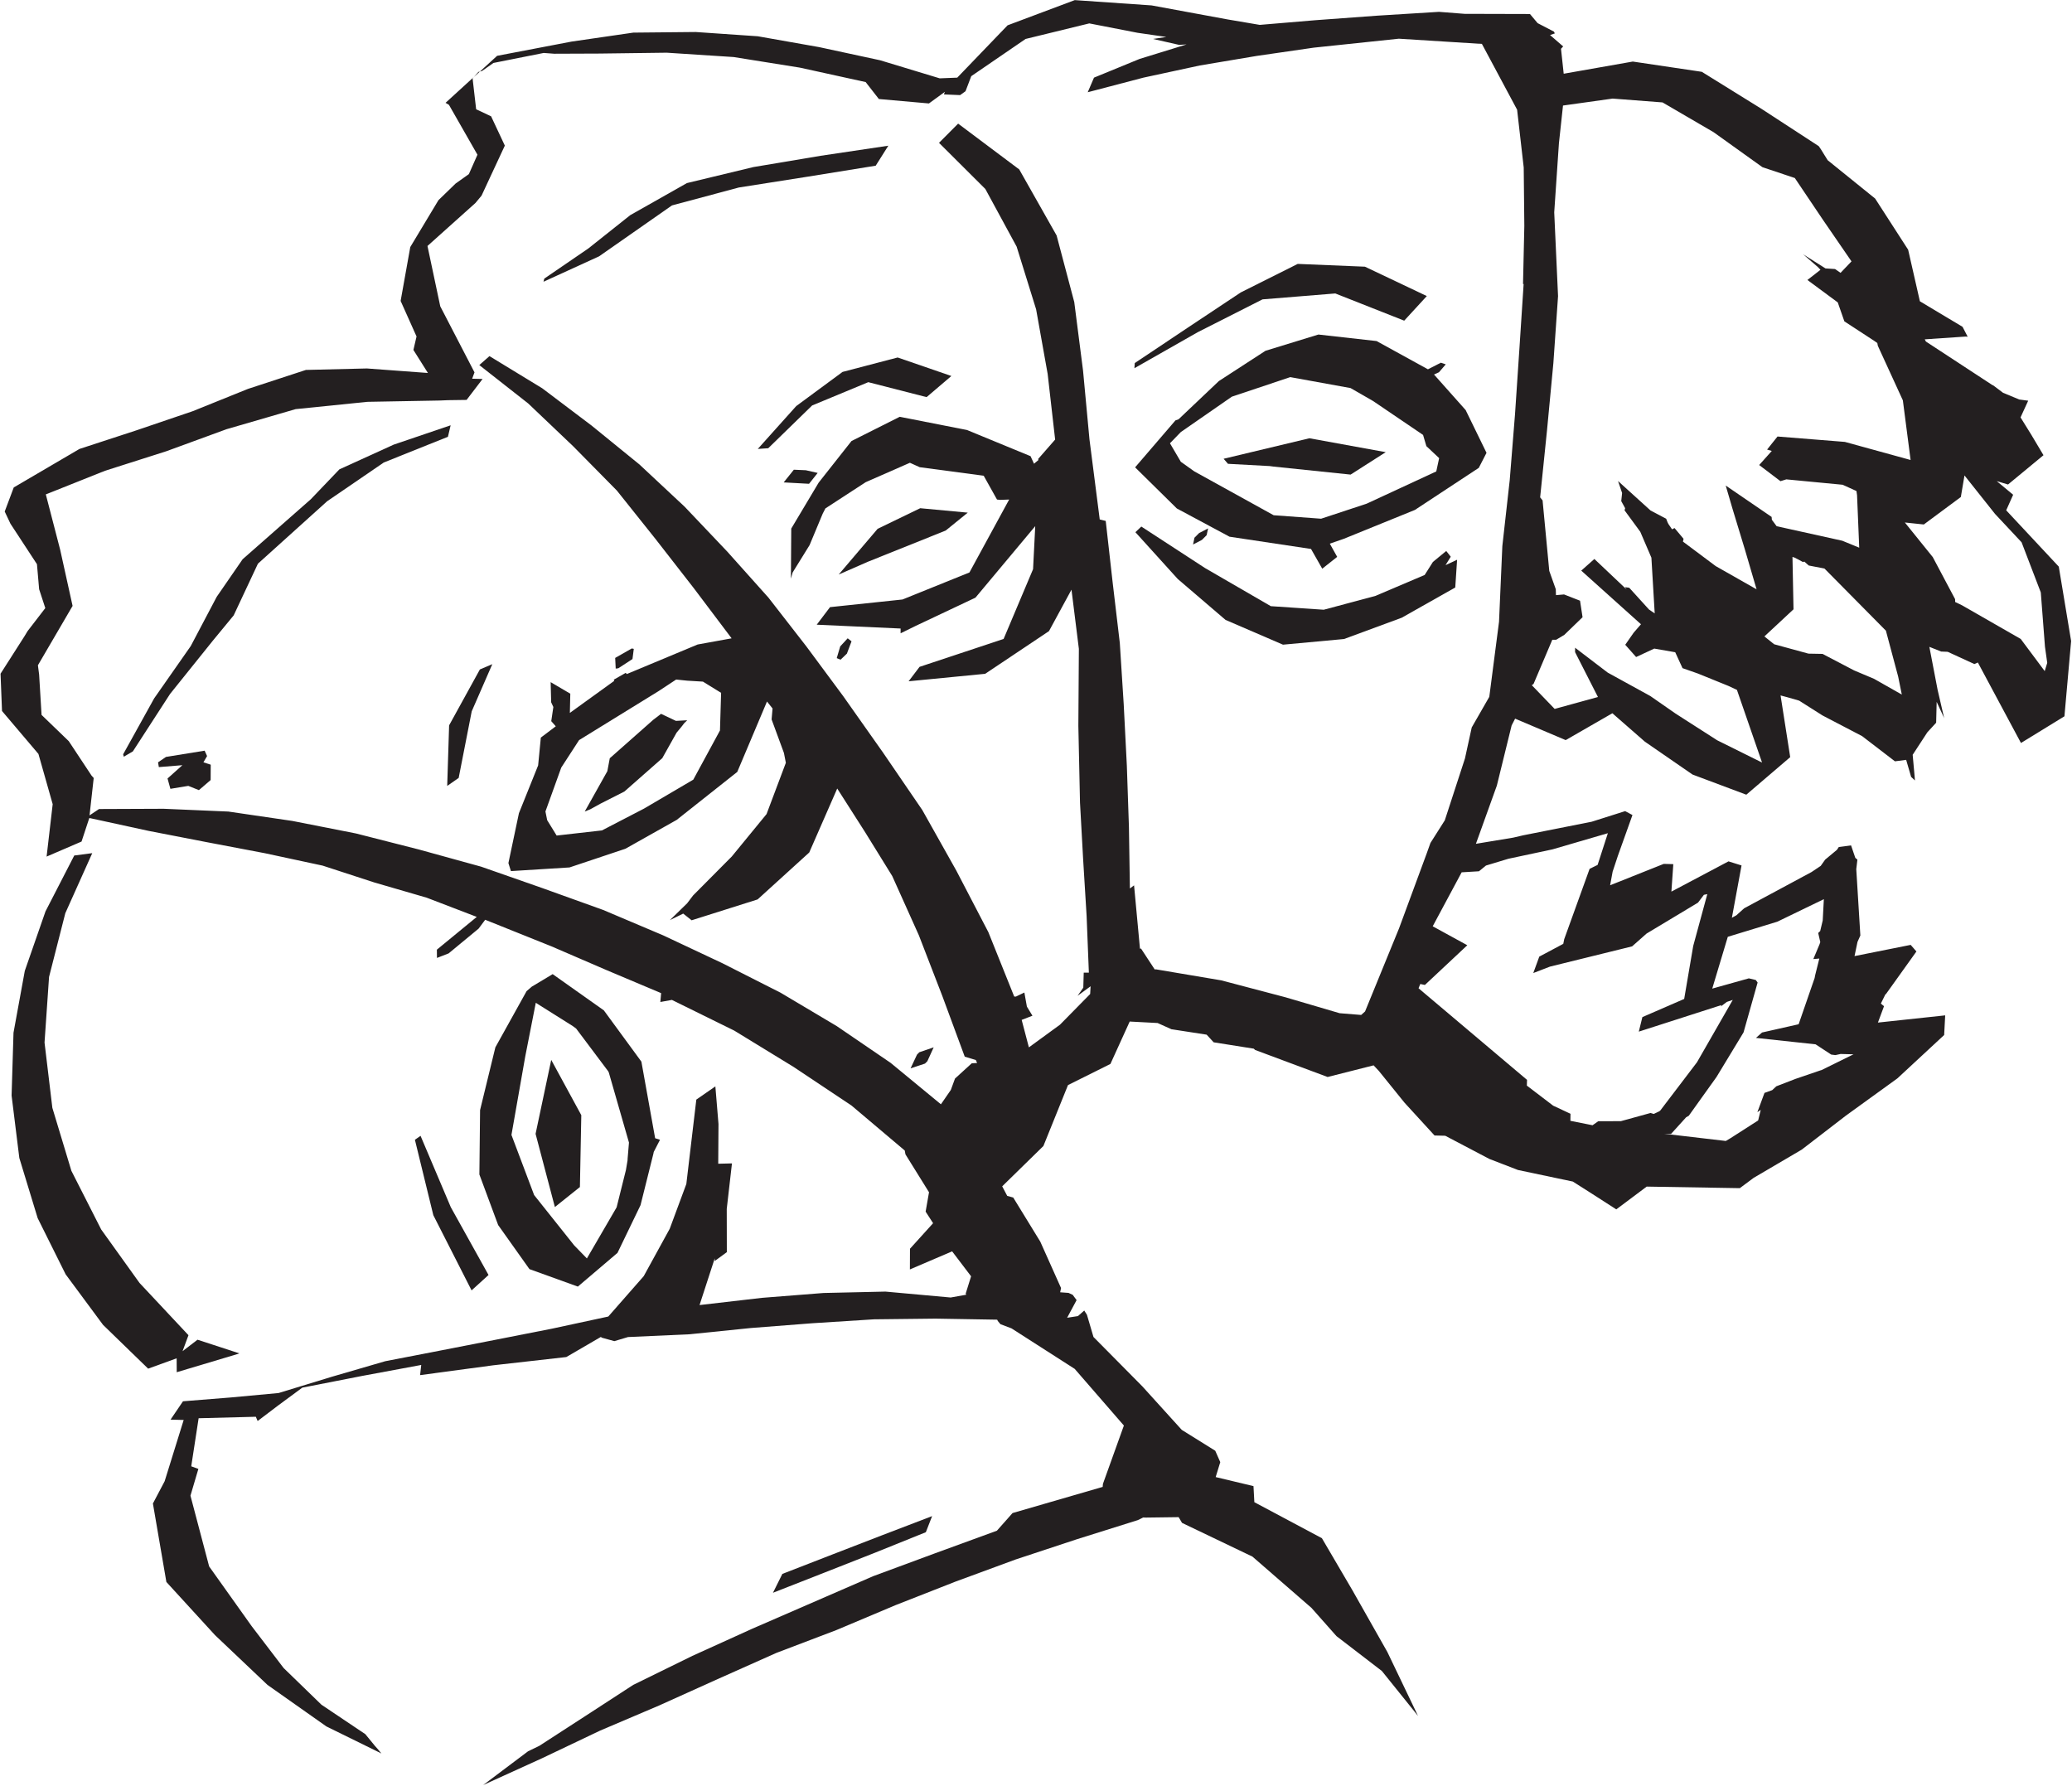 <?xml version="1.0" encoding="UTF-8" standalone="no"?>
<!-- Created with Inkscape (http://www.inkscape.org/) -->

<svg
   width="27.84"
   height="24"
   viewBox="0 0 7.366 6.35"
   version="1.1"
   id="svg60848"
   inkscape:version="1.2.1 (9c6d41e4, 2022-07-14)"
   sodipodi:docname="agents-of-hydra.svg"
   xmlns:inkscape="http://www.inkscape.org/namespaces/inkscape"
   xmlns:sodipodi="http://sodipodi.sourceforge.net/DTD/sodipodi-0.dtd"
   xmlns="http://www.w3.org/2000/svg"
   xmlns:svg="http://www.w3.org/2000/svg">
  <sodipodi:namedview
     id="namedview60850"
     pagecolor="#505050"
     bordercolor="#eeeeee"
     borderopacity="1"
     inkscape:showpageshadow="0"
     inkscape:pageopacity="0"
     inkscape:pagecheckerboard="0"
     inkscape:deskcolor="#505050"
     inkscape:document-units="mm"
     showgrid="false"
     inkscape:zoom="0.7046647"
     inkscape:cx="89.404223"
     inkscape:cy="243.37816"
     inkscape:window-width="1390"
     inkscape:window-height="941"
     inkscape:window-x="0"
     inkscape:window-y="25"
     inkscape:window-maximized="0"
     inkscape:current-layer="layer1" />
  <defs
     id="defs60845" />
  <g
     inkscape:label="Layer 1"
     inkscape:groupmode="layer"
     id="layer1"
     transform="translate(-81.55,-84.31)">
    <g
       id="g57699"
       transform="matrix(0.309,0,0,-0.309,82.178,89.139)">
      <path
         d="M 0,0 0.001,-0.16 0.703,0.05 0.721,0.057 0.24,0.214 0.068,0.082 0.136,0.266 -0.427,0.867 -0.868,1.482 -1.211,2.157 -1.43,2.882 -1.52,3.633 -1.468,4.388 -1.281,5.121 -0.971,5.812 -1.178,5.785 -1.509,5.142 -1.747,4.458 -1.877,3.746 -1.899,3.023 -1.81,2.305 l 0.211,-0.692 0.322,-0.647 0.43,-0.581 0.519,-0.504 z"
         style="fill:#231f20;fill-opacity:1;fill-rule:nonzero;stroke:none"
         id="path57701" />
    </g>
    <g
       id="g57703"
       transform="matrix(0.309,0,0,-0.309,86.656,85.986)">
      <path
         d="M 0,0 -0.801,-0.371 -1.325,-0.544 -1.871,-0.504 -2.783,0 -2.939,0.111 -3.064,0.324 -2.939,0.453 -2.352,0.86 -1.68,1.085 -0.986,0.959 -0.727,0.81 -0.152,0.42 -0.114,0.291 0.033,0.153 Z M -0.026,1.115 0.031,1.141 0.109,1.232 0.053,1.251 -0.096,1.175 -0.687,1.5 -1.356,1.575 -1.965,1.388 -2.501,1.04 -2.965,0.6 -3.001,0.587 l -0.464,-0.54 0.48,-0.473 0.606,-0.325 0.938,-0.141 0.129,-0.227 0.172,0.136 -0.085,0.152 0.159,0.055 0.82,0.333 0.735,0.484 0.089,0.173 -0.24,0.492 z"
         style="fill:#231f20;fill-opacity:1;fill-rule:nonzero;stroke:none"
         id="path57705" />
    </g>
    <g
       id="g57707"
       transform="matrix(0.309,0,0,-0.309,85.9,85.941)">
      <path
         d="M 0,0 0.05,-0.058 0.53,-0.084 0.575,-0.09 1.461,-0.182 1.865,0.076 0.987,0.236 Z"
         style="fill:#231f20;fill-opacity:1;fill-rule:nonzero;stroke:none"
         id="path57709" />
    </g>
    <g
       id="g57711"
       transform="matrix(0.309,0,0,-0.309,86.73,86.3)">
      <path
         d="m 0,0 -0.133,-0.062 0.06,0.097 -0.052,0.066 -0.153,-0.126 -0.095,-0.15 -0.567,-0.241 -0.594,-0.159 -0.609,0.041 -0.756,0.438 -0.734,0.478 -0.068,-0.065 0.487,-0.538 0.55,-0.471 0.661,-0.285 0.702,0.065 0.664,0.245 0.616,0.348 z"
         style="fill:#231f20;fill-opacity:1;fill-rule:nonzero;stroke:none"
         id="path57713" />
    </g>
    <g
       id="g57715"
       transform="matrix(0.309,0,0,-0.309,86.542,85.45)">
      <path
         d="M 0,0 0.26,0.283 -0.452,0.621 -1.225,0.653 -1.88,0.325 -2.491,-0.081 -3.1,-0.488 l -0.004,-0.059 0.728,0.414 0.746,0.378 0.837,0.068 z"
         style="fill:#231f20;fill-opacity:1;fill-rule:nonzero;stroke:none"
         id="path57717" />
    </g>
    <g
       id="g57719"
       transform="matrix(0.309,0,0,-0.309,85.132,84.4)">
      <path
         d="m 0,0 -0.579,-0.602 -0.202,-0.008 -0.686,0.208 -0.7,0.151 -0.707,0.125 -0.714,0.049 -0.718,-0.007 -0.709,-0.103 -0.858,-0.164 -0.198,-0.181 0.025,0.007 0.131,0.092 0.578,0.115 0.122,-0.009 0.52,0.002 0.773,0.01 0.77,-0.05 0.763,-0.122 0.756,-0.166 0.152,-0.195 0.576,-0.051 0.184,0.134 -0.012,-0.03 0.187,-0.008 0.061,0.044 0.003,0.006 0.064,0.168 0.625,0.428 0.733,0.179 0.555,-0.108 0.331,-0.048 -0.153,-0.023 0.3,-0.068 0.086,0.005 -0.541,-0.167 -0.524,-0.215 -0.072,-0.168 0.641,0.168 0.649,0.14 0.655,0.11 0.656,0.095 0.978,0.103 0.956,-0.06 L 5.862,-0.971 5.938,-1.636 5.945,-2.307 5.93,-2.976 5.937,-2.977 5.889,-3.712 5.838,-4.473 5.777,-5.233 5.692,-5.992 5.654,-6.862 5.542,-7.726 5.34,-8.078 5.262,-8.435 5.03,-9.147 4.865,-9.407 4.821,-9.53 4.504,-10.389 4.113,-11.345 4.108,-11.35 l -0.04,-0.036 -0.248,0.02 -0.622,0.183 -0.74,0.195 -0.753,0.127 -0.012,-0.002 -0.158,0.241 -0.012,-0.002 -0.068,0.729 -0.048,-0.036 -0.011,0.708 -0.024,0.705 -0.036,0.706 -0.045,0.706 -0.083,0.702 -0.079,0.702 -0.069,0.017 -0.118,0.921 -0.074,0.792 -0.101,0.788 -0.203,0.766 -0.43,0.76 -0.703,0.527 -0.22,-0.221 0.533,-0.531 0.36,-0.663 0.224,-0.721 0.133,-0.744 0.086,-0.755 -0.196,-0.224 0.004,-0.011 -0.051,-0.043 -0.04,0.087 -0.731,0.301 -0.774,0.152 -0.555,-0.279 -0.378,-0.479 -0.315,-0.528 -0.004,-0.576 0.02,0.071 0.195,0.315 0.151,0.362 0.031,0.06 0.464,0.302 0.508,0.223 0.113,-0.051 0.736,-0.098 0.153,-0.274 0.036,-0.004 0.104,0.004 -0.457,-0.839 -0.77,-0.311 -0.834,-0.088 -0.153,-0.202 0.965,-0.044 v -0.055 l 0.173,0.085 0.688,0.325 0.688,0.823 -0.025,-0.495 -0.339,-0.803 -0.967,-0.321 -0.126,-0.166 0.881,0.086 0.734,0.491 0.259,0.477 0.085,-0.681 -0.006,-0.885 0.019,-0.884 0.036,-0.652 0.04,-0.652 0.026,-0.652 H 0.876 l -0.005,-0.173 -0.069,-0.098 0.004,0.005 0.149,0.109 -0.005,-0.089 -0.347,-0.353 -0.358,-0.261 -0.083,0.316 0.124,0.048 -0.064,0.105 -0.029,0.162 -0.098,-0.047 -0.019,0.001 -0.297,0.74 -0.369,0.709 -0.391,0.696 -0.451,0.66 -0.46,0.652 -0.423,0.571 -0.436,0.561 -0.475,0.531 -0.489,0.515 -0.52,0.486 -0.551,0.448 -0.568,0.429 -0.607,0.37 -0.117,-0.103 0.563,-0.442 0.517,-0.492 0.503,-0.51 0.446,-0.559 0.439,-0.564 0.435,-0.577 -0.391,-0.071 -0.815,-0.34 -0.012,0.014 -0.138,-0.079 0.006,-0.013 -0.511,-0.369 0.005,0.221 -0.226,0.133 0.006,-0.232 0.025,-0.054 -0.024,-0.163 0.052,-0.059 -0.172,-0.13 -0.031,-0.32 -0.221,-0.55 -0.121,-0.574 0.029,-0.092 0.674,0.042 0.643,0.215 0.59,0.332 0.697,0.552 0.342,0.81 0.064,-0.08 -0.011,-0.126 0.142,-0.386 0.022,-0.113 -0.222,-0.59 -0.4,-0.488 -0.445,-0.448 -0.069,-0.091 -0.198,-0.193 0.153,0.075 0.097,-0.077 0.759,0.24 0.594,0.54 0.322,0.736 0.32,-0.501 0.313,-0.506 0.306,-0.681 0.269,-0.696 0.259,-0.701 0.128,-0.039 0.014,-0.034 -0.061,-0.003 -0.193,-0.176 -0.048,-0.131 -0.114,-0.165 -0.579,0.477 -0.62,0.423 -0.646,0.384 -0.669,0.339 -0.68,0.32 -0.692,0.293 -0.701,0.252 -0.703,0.246 -0.718,0.198 -0.722,0.184 -0.731,0.144 -0.737,0.108 -0.744,0.032 -0.744,-0.003 -0.109,-0.073 0.048,0.43 -0.025,0.028 -0.262,0.396 -0.313,0.302 -0.028,0.464 -0.014,0.107 0.399,0.683 -0.143,0.647 -0.165,0.636 0.682,0.272 0.703,0.224 0.694,0.254 0.795,0.231 0.826,0.084 0.83,0.015 0.096,0.004 0.215,0.003 0.184,0.241 -0.12,0.003 0.027,0.073 -0.394,0.76 -0.147,0.694 0.551,0.494 0.071,0.085 0.268,0.576 -0.158,0.337 -0.172,0.081 -0.041,0.355 0.014,0.016 -0.325,-0.297 0.039,-0.023 0.328,-0.574 L -6.198,-1.712 -6.35,-1.82 -6.548,-2.012 -6.872,-2.551 -6.983,-3.171 -6.8,-3.58 -6.836,-3.735 -6.669,-4 l -0.702,0.052 -0.702,-0.017 -0.666,-0.218 -0.637,-0.257 -0.65,-0.221 -0.652,-0.213 -0.756,-0.443 -0.104,-0.277 0.066,-0.14 0.305,-0.466 0.025,-0.288 0.071,-0.217 -0.204,-0.265 -0.035,-0.058 -0.276,-0.432 0.017,-0.429 0.419,-0.494 0.164,-0.578 -0.07,-0.603 0.402,0.173 0.089,0.27 0.015,-0.002 0.666,-0.145 0.67,-0.13 0.668,-0.127 0.666,-0.143 0.595,-0.194 0.602,-0.175 0.576,-0.221 -0.459,-0.377 10e-4,-0.095 0.134,0.052 0.345,0.285 0.076,0.102 0.763,-0.306 0.628,-0.271 0.633,-0.267 -0.009,-0.102 0.133,0.024 0.717,-0.353 0.683,-0.418 0.666,-0.444 0.613,-0.518 0.008,-0.044 0.271,-0.436 -0.039,-0.223 0.086,-0.133 -0.266,-0.294 -0.001,-0.238 0.486,0.208 0.218,-0.287 -0.062,-0.199 0.006,-0.013 -0.179,-0.032 -0.75,0.068 -0.712,-0.016 -0.71,-0.056 -0.717,-0.083 0.175,0.538 v -0.031 l 0.139,0.102 -10e-4,0.497 0.06,0.524 -0.158,-0.004 0.003,0.457 -0.036,0.433 -0.219,-0.152 -0.115,-0.971 -0.191,-0.515 -0.299,-0.545 -0.408,-0.465 -0.65,-0.14 -0.656,-0.129 -0.63,-0.123 -0.63,-0.122 -0.615,-0.179 -0.612,-0.187 -0.55,-0.051 -0.55,-0.044 -0.143,-0.211 0.151,-0.004 -0.219,-0.705 -0.135,-0.256 0.155,-0.903 0.56,-0.612 0.603,-0.572 0.678,-0.478 0.633,-0.311 -0.046,0.055 -0.027,0.03 -0.112,0.137 -0.505,0.339 -0.435,0.422 -0.368,0.482 -0.489,0.687 -0.215,0.814 0.091,0.308 -0.082,0.03 0.085,0.553 0.658,0.017 0.021,-0.049 0.236,0.179 0.278,0.205 0.684,0.134 0.684,0.127 -0.013,-0.117 0.841,0.113 0.841,0.095 0.397,0.231 0.014,-0.009 0.142,-0.039 0.157,0.047 0.708,0.032 0.706,0.072 0.708,0.055 0.708,0.045 0.708,0.008 0.709,-0.012 0.008,-0.016 0.03,-0.036 0.127,-0.048 0.727,-0.466 0.566,-0.652 -0.241,-0.671 -0.003,-0.035 -1.037,-0.301 -0.18,-0.203 -0.712,-0.26 -0.711,-0.263 -0.695,-0.302 -0.695,-0.302 -0.69,-0.313 -0.681,-0.334 -0.472,-0.307 -0.608,-0.394 -0.13,-0.063 -0.516,-0.388 0.677,0.308 0.668,0.318 0.679,0.289 0.674,0.304 0.675,0.301 0.691,0.263 0.681,0.287 0.688,0.27 0.693,0.255 0.702,0.232 0.704,0.221 0.061,0.03 0.031,-0.001 0.377,0.005 0.039,-0.066 0.81,-0.388 0.679,-0.59 0.288,-0.325 0.522,-0.401 0.416,-0.517 -0.353,0.736 -0.402,0.71 -0.351,0.599 -0.777,0.414 -0.01,0.185 -0.435,0.104 0.053,0.172 -0.058,0.131 -0.385,0.24 -0.453,0.5 -0.563,0.569 -0.075,0.255 -0.031,0.049 -0.073,-0.064 -0.124,-0.019 0.109,0.203 -0.045,0.061 -0.048,0.022 -0.096,0.007 0.01,0.049 -0.239,0.534 -0.311,0.507 -0.069,0.019 -0.058,0.11 0.474,0.464 0.283,0.701 0.488,0.243 0.222,0.488 0.321,-0.017 0.16,-0.072 0.009,-10e-4 0.395,-0.061 0.081,-0.088 0.461,-0.073 0.016,-0.015 0.834,-0.311 0.529,0.134 0.06,-0.064 0.295,-0.365 0.346,-0.378 0.123,-0.003 0.508,-0.267 0.329,-0.127 0.631,-0.133 0.228,-0.145 0.272,-0.175 0.35,0.262 1.071,-0.018 0.16,0.119 0.552,0.324 0.508,0.391 0.593,0.429 0.538,0.499 0.012,0.226 -0.774,-0.083 0.07,0.188 -0.036,0.031 0.053,0.108 0.004,-10e-4 0.352,0.492 -0.066,0.076 -0.646,-0.129 0.034,0.163 0.033,0.074 -0.047,0.763 0.013,0.11 -0.024,0.02 L 9.704,-9.435 9.563,-9.454 9.542,-9.486 9.406,-9.599 9.355,-9.671 9.249,-9.742 l -0.775,-0.417 -0.09,-0.081 -0.051,-0.028 0.111,0.602 -0.15,0.047 -0.657,-0.348 0.022,0.316 -0.11,0.003 -0.617,-0.246 0.029,0.157 0.061,0.184 0.167,0.467 L 7.105,-9.041 6.72,-9.163 5.933,-9.319 5.817,-9.346 5.388,-9.417 l 0.241,0.67 0.17,0.692 0.04,0.078 0.582,-0.247 0.537,0.309 0.374,-0.327 0.548,-0.378 0.619,-0.232 0.505,0.432 -0.111,0.71 0.079,-0.021 0.135,-0.039 0.268,-0.17 0.456,-0.238 0.378,-0.29 0.129,0.017 0.057,-0.196 0.044,-0.041 -0.004,0.05 -0.022,0.245 0.169,0.259 0.101,0.11 0.006,0.24 0.086,-0.186 -0.075,0.324 -0.095,0.495 0.136,-0.054 0.075,-0.003 0.307,-0.141 0.04,0.018 0.496,-0.926 0.5,0.307 0.077,0.866 -0.142,0.856 -0.605,0.648 0.08,0.179 -0.189,0.157 0.13,-0.039 0.408,0.337 -0.14,0.235 -0.124,0.2 0.088,0.192 -0.103,0.014 -0.186,0.077 -0.118,0.089 10e-4,-0.004 -0.771,0.505 -0.013,0.025 0.47,0.032 0.024,-0.002 -0.059,0.114 -0.491,0.294 -0.135,0.593 -0.38,0.589 -0.546,0.441 -0.08,0.129 L 9.332,-1.39 8.669,-0.958 7.987,-0.535 7.193,-0.417 6.398,-0.557 6.367,-0.27 6.392,-0.243 6.241,-0.112 6.296,-0.093 6.285,-0.072 6.098,0.025 6.01,0.13 5.258,0.132 4.963,0.155 4.253,0.111 3.544,0.059 2.901,0.005 2.53,0.068 1.657,0.229 0.773,0.29 Z m 6.307,-6.488 -0.075,0.211 -0.077,0.811 -0.028,0.035 0.079,0.771 0.073,0.771 0.054,0.773 -0.044,0.964 0.054,0.794 0.047,0.435 0.571,0.08 L 7.535,-0.887 8.123,-1.23 8.684,-1.632 9.057,-1.757 9.38,-2.237 9.709,-2.716 9.583,-2.848 9.52,-2.804 9.41,-2.797 9.152,-2.634 9.324,-2.783 9.352,-2.813 9.202,-2.93 9.551,-3.188 9.627,-3.406 9.973,-3.632 10.006,-3.655 10.012,-3.687 10.3,-4.315 10.389,-5.001 9.633,-4.793 8.858,-4.731 8.738,-4.881 8.792,-4.897 8.647,-5.059 8.892,-5.245 8.959,-5.224 9.607,-5.286 9.766,-5.358 9.773,-5.406 9.798,-6.01 9.603,-5.93 8.848,-5.763 8.793,-5.689 8.79,-5.656 8.262,-5.295 8.34,-5.562 8.482,-6.029 8.617,-6.489 8.147,-6.222 7.77,-5.94 7.777,-5.908 7.673,-5.784 7.645,-5.799 7.603,-5.738 7.592,-5.716 7.577,-5.677 7.397,-5.582 7.023,-5.243 7.07,-5.381 7.06,-5.474 7.105,-5.556 7.098,-5.58 7.279,-5.827 7.407,-6.125 7.445,-6.766 7.38,-6.722 7.152,-6.471 7.102,-6.464 7.123,-6.492 6.751,-6.14 6.6,-6.274 7.287,-6.891 7.203,-6.988 7.106,-7.127 7.231,-7.268 7.44,-7.171 7.681,-7.213 7.765,-7.396 7.942,-7.458 8.292,-7.6 8.391,-7.646 8.68,-8.482 l -0.516,0.256 -0.48,0.308 -0.289,0.201 -0.491,0.27 -0.375,0.286 v -0.051 l 0.263,-0.516 -0.498,-0.137 -0.263,0.273 0.02,0.014 0.216,0.509 h 0.039 0.006 l 0.093,0.056 0.21,0.203 -0.029,0.19 -0.184,0.072 -0.093,-0.008 z m 4.66,1.061 0.042,0.248 0.351,-0.442 0.306,-0.327 0.221,-0.577 0.048,-0.625 0.026,-0.185 -0.029,-0.095 -0.276,0.37 -0.675,0.387 -0.079,0.038 -10e-4,0.033 -0.257,0.484 -0.321,0.398 0.218,-0.023 z m -0.998,-2.092 -0.23,0.097 -0.363,0.19 -0.162,0.003 -0.395,0.108 -0.112,0.09 0.335,0.312 -0.012,0.603 0.026,-0.009 0.045,-0.023 0.047,-0.026 0.02,0.003 0.049,-0.044 0.181,-0.035 0.707,-0.715 0.141,-0.528 0.042,-0.207 z m -15.266,-1.626 -0.02,0.1 0.182,0.505 0.205,0.316 0.912,0.562 0.205,0.135 0.126,-0.013 0.182,-0.011 0.209,-0.129 -0.013,-0.433 -0.307,-0.566 -0.567,-0.333 -0.484,-0.251 -0.521,-0.059 z m 10.586,-1.439 -0.398,0.218 0.333,0.621 0.199,0.012 0.081,0.066 0.258,0.078 0.507,0.108 0.637,0.186 -0.118,-0.365 -0.092,-0.045 -0.292,-0.809 -0.011,-0.054 -0.276,-0.147 -0.069,-0.189 0.192,0.074 0.945,0.233 0.166,0.147 0.592,0.356 0.068,0.09 0.039,0.008 -0.162,-0.596 -0.104,-0.61 -0.481,-0.209 -0.041,-0.167 0.952,0.306 -0.009,-0.017 0.07,0.053 0.068,0.023 -0.412,-0.718 -0.423,-0.556 -0.013,-0.009 -0.061,-0.029 -0.037,0.011 -0.341,-0.094 -0.261,-10e-4 -0.065,-0.046 -0.255,0.051 0.001,0.081 -0.199,0.093 -0.303,0.231 0.002,0.066 -0.508,0.429 -0.74,0.625 0.02,0.049 0.053,-0.011 z m 2.997,0.097 0.57,0.174 0.535,0.259 -0.013,-0.245 -0.029,-0.122 -0.023,-0.022 0.024,-0.105 -0.009,-0.026 -0.071,-0.169 0.069,0.006 -0.048,-0.192 -0.006,-0.032 -0.184,-0.532 -0.421,-0.095 -0.07,-0.062 0.686,-0.074 0.18,-0.118 0.048,-0.006 0.06,0.013 0.148,-0.004 -0.367,-0.181 -0.014,-0.004 -0.287,-0.098 -0.22,-0.085 -0.047,-0.044 -0.089,-0.032 -0.082,-0.222 0.039,0.027 -0.03,-0.122 -0.315,-0.202 -0.057,-0.034 -0.708,0.083 0.078,-0.002 0.174,0.192 0.03,0.017 0.15,0.21 0.169,0.236 0.311,0.513 0.162,0.574 -0.021,0.029 -0.08,0.019 -0.421,-0.118 z m -14.374,9.951 -0.053,-0.059 0.07,0.063 z m 16.865,-7.443 v 0.004 l -0.002,0.005 z"
         style="fill:#231f20;fill-opacity:1;fill-rule:nonzero;stroke:none"
         id="path57721" />
    </g>
    <g
       id="g57723"
       transform="matrix(0.309,0,0,-0.309,84.67,86.19)">
      <path
         d="M 0,0 -0.448,-0.526 -0.112,-0.379 0.783,-0.02 1.037,0.186 0.49,0.237 Z"
         style="fill:#231f20;fill-opacity:1;fill-rule:nonzero;stroke:none"
         id="path57725" />
    </g>
    <g
       id="g57727"
       transform="matrix(0.309,0,0,-0.309,84.244,85.906)">
      <path
         d="M 0,0 0.12,0.008 0.625,0.5 1.271,0.768 1.942,0.596 2.227,0.839 1.609,1.052 0.975,0.886 0.442,0.493 Z"
         style="fill:#231f20;fill-opacity:1;fill-rule:nonzero;stroke:none"
         id="path57729" />
    </g>
    <g
       id="g57731"
       transform="matrix(0.309,0,0,-0.309,83.685,87.167)">
      <path
         d="M 0,0 0.274,0.139 0.71,0.523 0.875,0.817 0.93,0.883 0.963,0.926 0.997,0.959 0.867,0.952 0.696,1.033 0.607,0.965 0.106,0.522 0.078,0.373 l -0.26,-0.464 0.062,0.025 z"
         style="fill:#231f20;fill-opacity:1;fill-rule:nonzero;stroke:none"
         id="path57733" />
    </g>
    <g
       id="g57735"
       transform="matrix(0.309,0,0,-0.309,83.256,86.69)">
      <path
         d="m 0,0 -0.354,-0.643 -0.022,-0.697 0.132,0.092 0.15,0.766 0.237,0.543 z"
         style="fill:#231f20;fill-opacity:1;fill-rule:nonzero;stroke:none"
         id="path57737" />
    </g>
    <g
       id="g57739"
       transform="matrix(0.309,0,0,-0.309,83.118,87.202)">
      <path
         d="M 0,0 0.096,0.139 Z"
         style="fill:#231f20;fill-opacity:1;fill-rule:nonzero;stroke:none"
         id="path57741" />
    </g>
    <g
       id="g57743"
       transform="matrix(0.309,0,0,-0.309,84.818,88.051)">
      <path
         d="M 0,0 -0.026,-0.027 -0.1,-0.185 0.066,-0.13 0.093,-0.103 0.166,0.057 Z"
         style="fill:#231f20;fill-opacity:1;fill-rule:nonzero;stroke:none"
         id="path57745" />
    </g>
    <g
       id="g57747"
       transform="matrix(0.309,0,0,-0.309,83.786,88.372)">
      <path
         d="m 0,0 -0.016,-0.191 v -0.012 l -0.019,-0.113 -0.107,-0.429 -0.342,-0.588 -0.146,0.15 -0.461,0.579 -0.261,0.692 0.159,0.904 0.121,0.616 0.426,-0.268 0.038,-0.028 0.37,-0.493 0.003,-0.008 0.002,-0.001 z m 0.143,0.931 -0.432,0.59 -0.589,0.417 -0.24,-0.144 -0.06,-0.052 -0.359,-0.646 -0.176,-0.722 -0.008,-0.741 0.216,-0.582 0.36,-0.507 0.557,-0.201 0.456,0.388 0.265,0.549 0.148,0.592 0.004,0.02 0.072,0.14 -0.056,0.018 z"
         style="fill:#231f20;fill-opacity:1;fill-rule:nonzero;stroke:none"
         id="path57749" />
    </g>
    <g
       id="g57751"
       transform="matrix(0.309,0,0,-0.309,83.454,88.341)">
      <path
         d="M 0,0 0.222,-0.842 0.51,-0.612 0.526,0.215 0.18,0.851 Z"
         style="fill:#231f20;fill-opacity:1;fill-rule:nonzero;stroke:none"
         id="path57753" />
    </g>
    <g
       id="g57755"
       transform="matrix(0.309,0,0,-0.309,83.025,88.362)">
      <path
         d="m 0,0 0.212,-0.868 0.44,-0.865 0.195,0.177 -0.434,0.78 -0.348,0.821 z"
         style="fill:#231f20;fill-opacity:1;fill-rule:nonzero;stroke:none"
         id="path57757" />
    </g>
    <g
       id="g57759"
       transform="matrix(0.309,0,0,-0.309,83.737,86.649)">
      <path
         d="m 0,0 0.006,-0.123 0.03,0.004 0.163,0.106 0.015,0.117 -0.023,0.005 z"
         style="fill:#231f20;fill-opacity:1;fill-rule:nonzero;stroke:none"
         id="path57761" />
    </g>
    <g
       id="g57763"
       transform="matrix(0.309,0,0,-0.309,84.336,86.025)">
      <path
         d="M 0,0 0.292,-0.016 0.391,0.109 0.255,0.14 0.117,0.146 Z"
         style="fill:#231f20;fill-opacity:1;fill-rule:nonzero;stroke:none"
         id="path57765" />
    </g>
    <g
       id="g57767"
       transform="matrix(0.309,0,0,-0.309,85.813,86.205)">
      <path
         d="m 0,0 -0.054,-0.054 -0.016,-0.078 0.102,0.053 0.054,0.054 0.017,0.078 z"
         style="fill:#231f20;fill-opacity:1;fill-rule:nonzero;stroke:none"
         id="path57769" />
    </g>
    <g
       id="g57771"
       transform="matrix(0.309,0,0,-0.309,84.686,89.768)">
      <path
         d="m 0,0 -0.574,-0.222 -0.574,-0.223 -0.108,-0.217 0.587,0.23 0.587,0.231 0.585,0.236 0.072,0.185 z"
         style="fill:#231f20;fill-opacity:1;fill-rule:nonzero;stroke:none"
         id="path57773" />
    </g>
    <g
       id="g57775"
       transform="matrix(0.309,0,0,-0.309,82.14,87.001)">
      <path
         d="m 0,0 -0.091,-0.062 0.009,-0.055 0.271,0.022 -0.171,-0.153 0.033,-0.119 0.206,0.034 0.122,-0.049 0.135,0.116 0.001,0.177 -0.084,0.027 0.042,0.072 -0.028,0.062 z"
         style="fill:#231f20;fill-opacity:1;fill-rule:nonzero;stroke:none"
         id="path57777" />
    </g>
    <g
       id="g57779"
       transform="matrix(0.309,0,0,-0.309,84.708,84.828)">
      <path
         d="m 0,0 -0.778,-0.116 -0.775,-0.13 -0.764,-0.184 -0.652,-0.369 -0.482,-0.383 -0.507,-0.347 -0.009,-0.036 0.639,0.292 0.839,0.586 0.769,0.206 0.788,0.124 0.787,0.127 z"
         style="fill:#231f20;fill-opacity:1;fill-rule:nonzero;stroke:none"
         id="path57781" />
    </g>
    <g
       id="g57783"
       transform="matrix(0.309,0,0,-0.309,83.152,85.822)">
      <path
         d="M 0,0 -0.654,-0.222 -1.28,-0.507 -1.609,-0.851 -2.393,-1.541 -2.691,-1.973 -2.99,-2.54 -3.411,-3.142 -3.767,-3.784 v -0.005 l 0.007,-0.024 0.104,0.061 0.428,0.661 0.493,0.614 0.239,0.29 0.279,0.595 0.796,0.718 0.652,0.446 0.738,0.296 z"
         style="fill:#231f20;fill-opacity:1;fill-rule:nonzero;stroke:none"
         id="path57785" />
    </g>
    <g
       id="g57787"
       transform="matrix(0.309,0,0,-0.309,84.537,86.608)">
      <path
         d="M 0,0 -0.04,-0.135 0.004,-0.153 0.077,-0.083 0.13,0.058 0.086,0.093 Z"
         style="fill:#231f20;fill-opacity:1;fill-rule:nonzero;stroke:none"
         id="path57789" />
    </g>
  </g>
</svg>
